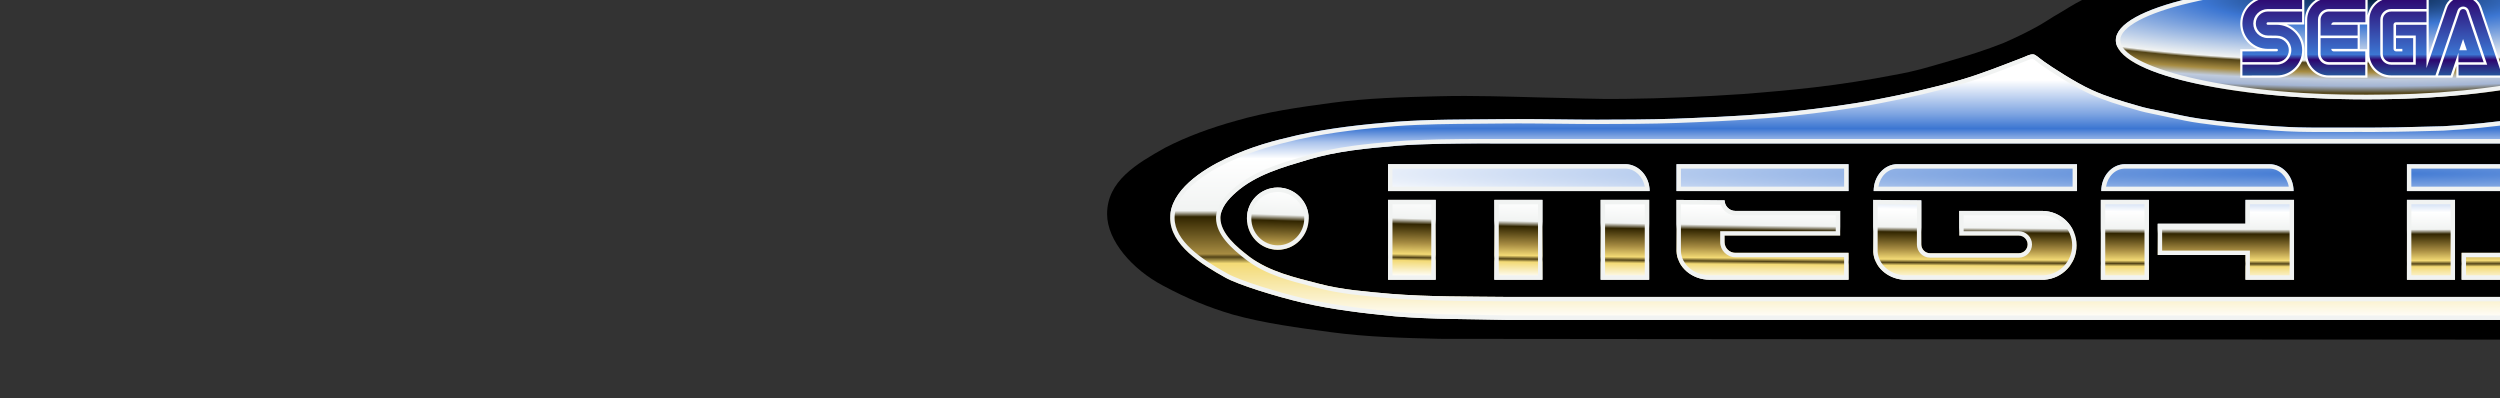 <?xml version="1.0" encoding="utf-8"?>
<!-- Generator: Adobe Illustrator 19.1.0, SVG Export Plug-In . SVG Version: 6.00 Build 0)  -->
<svg version="1.1" id="Layer_1" xmlns:svg="http://www.w3.org/2000/svg"
	 xmlns="http://www.w3.org/2000/svg" xmlns:xlink="http://www.w3.org/1999/xlink" x="0px" y="0px" viewBox="-216 79.72 566.8 90.28"
	 enable-background="new -216 79.72 566.8 90.28" xml:space="preserve">
<rect x="-216" y="79.72" width="566.8" height="90.28" fill="#333333" stroke="none"/>
<path id="path6288-1-5" d="M526.4,156.54c8.3-0.2,16.4-0.4,24.6-1.5c7.4-1,15.1-2,22.3-4c5.4-1.5,10.1-3.4,15.9-6.6
	c6.8-3.7,12.6-10.1,12.6-16.2c0-7.5-6.7-11.4-13.1-15c-5-2.6-10.6-4.5-16-6.1c-7.2-2-14.4-3.1-21.8-4.1c-8.2-1.1-16.2-1.4-24.4-1.5
	c-7.9-0.2-16.1,0.2-23.9,0.3c-6.1,0.1-12,0.4-18,0.3c-9-0.1-18-0.5-26.9-1.1c-5.4-0.4-10.8-0.9-16.1-1.5c-6.1-0.7-13-1.8-18.1-2.8
	s-8.5-2-12.7-3.2c-4.1-1.2-8.3-2.5-12.3-4.1c-2.5-1-4.8-2.1-7.2-3.5c-1.8-1-3.7-2.2-5.5-3.3c-1.7-1-3.3-2-5-2.9
	c-4-2-8.1-3.9-12.3-5.5c-5.6-2.1-11.3-3.7-17.1-4.9c-5.9-1.2-12-1.8-18.1-2.4c-3.1-0.3-14.9-0.5-14.9-0.5s-11.8,0.2-14.9,0.5
	c-6,0.5-12.1,1.1-18.1,2.4c-5.8,1.2-11.5,2.8-17.1,4.9c-4.2,1.6-8.3,3.5-12.3,5.5c-1.8,0.9-3.3,1.9-5,2.9c-1.8,1-3.6,2.3-5.5,3.3
	c-2.4,1.3-4.7,2.4-7.2,3.5c-4,1.6-8.2,2.9-12.3,4.1c-4.2,1.2-7.5,2.3-12.7,3.2c-5.1,1-12,2.1-18.1,2.8c-5.3,0.6-10.8,1.1-16.1,1.5
	c-8.9,0.6-18,1-26.9,1.1c-6.1,0.1-12-0.2-18-0.3c-7.9-0.2-16.1-0.5-23.9-0.3c-8.3,0.2-16.2,0.4-24.4,1.5c-7.4,1-14.6,2-21.8,4.1
	c-5.4,1.5-11,3.5-16,6.1c-6.4,3.6-13.1,7.5-13.1,15c0,6.1,5.8,12.6,12.6,16.2c5.8,3.1,10.5,5,15.9,6.6c7.2,2,14.9,3,22.3,4
	c8.2,1.1,16.4,1.3,24.6,1.5C110.2,156.54,455.5,156.94,526.4,156.54L526.4,156.54z"/>
<linearGradient id="shape_1_" gradientUnits="userSpaceOnUse" x1="319" y1="157.187" x2="319" y2="97.487" gradientTransform="matrix(1 0 0 -1 0 249.64)">
	<stop  offset="0.091" style="stop-color:#FFFFFF"/>
	<stop  offset="0.218" style="stop-color:#80A6E2"/>
	<stop  offset="0.275" style="stop-color:#3C76D2"/>
	<stop  offset="0.327" style="stop-color:#AAC3EC"/>
	<stop  offset="0.389" style="stop-color:#FFFFFF"/>
	<stop  offset="0.587" style="stop-color:#F1F3F2"/>
	<stop  offset="0.61" style="stop-color:#312500"/>
	<stop  offset="0.751" style="stop-color:#A78C42"/>
	<stop  offset="0.763" style="stop-color:#534417"/>
	<stop  offset="0.787" style="stop-color:#F3DA75"/>
	<stop  offset="1" style="stop-color:#FFFFFF"/>
</linearGradient>
<path id="shape" fill="url(#shape_1_)" d="M575.6,115.74c-5.9-2.8-10.7-4-16.2-5.3c-7.2-1.7-14.6-2.4-22-3c-8-0.6-16.1-0.5-24.2-0.6
	c-8.5-0.1-16.9,0.1-25.4,0.1c-6.2-0.1-12.5-0.1-18.7-0.4c-7.4-0.3-14.8-0.8-22.2-1.5c-6.3-0.7-12.7-1.5-18.9-2.7
	c-6.3-1.2-12.6-2.6-18.8-4.4c-4.8-1.4-9.5-3.3-14.2-5.1c-0.8-0.3-1.7-0.7-2.3-0.6c-0.5,0.1-1.7,0.9-2.5,1.5c-3.5,2.4-7,4.7-10.8,6.4
	c-3.3,1.5-6.8,2.5-10.2,3.5c-1.8,0.5-3.7,0.9-5.6,1.3c-2.9,0.6-5.8,1.2-8.7,1.7c-5.6,0.8-11.3,1.4-17,1.7c-14.1,0.4-16.6,0.3-20,0.3
	c-9.5,0-12,0.1-18.1-0.3c-5.7-0.4-11.4-0.9-17-1.7c-2.9-0.4-5.8-1.1-8.7-1.7c-1.9-0.4-3.7-0.7-5.6-1.3c-3.5-1-6.9-2-10.2-3.5
	c-3.8-1.7-9.4-5.4-10.8-6.4s-2-1.7-2.6-1.7c-0.8,0-1.4,0.4-2.2,0.7c-4.7,1.8-9.4,3.7-14.2,5.1c-6.2,1.8-12.5,3.2-18.8,4.4
	c-6.3,1.2-12.6,2-18.9,2.7c-7.4,0.8-14.8,1.2-22.2,1.5c-6.2,0.3-12.5,0.4-18.7,0.4c-8.5,0.1-16.9-0.2-25.4-0.1
	c-8.1,0.1-16.1,0-24.2,0.6c-7.4,0.6-14.8,1.4-22,3c-5.6,1.3-10.3,2.5-16.3,5.3c-5.5,2.6-12.7,7.3-12.7,13.5
	c0,6.1,7.1,10.5,12.5,13.5c2.8,1.6,11.5,4.3,17.5,5.7c6.9,1.6,13.9,2.4,21,3.1c8.4,0.7,16.9,0.6,25.3,0.8h386.8
	c8.4-0.1,16.9,0,25.3-0.8c7-0.6,14.1-1.4,21-3.1c6-1.4,14.6-4.1,17.5-5.7c5.3-3,12.5-7.4,12.5-13.5
	C588.3,123.04,581,118.34,575.6,115.74z M569.2,137.94c-4.5,3.4-10.2,4.7-15.7,6.1c-5.3,1.4-10.8,1.8-16.3,2.3
	c-8.4,0.7-26.4,0.7-26.4,0.7H125.6c-8.4-0.1-17.6,0-26.3-0.7c-5.5-0.5-11-0.9-16.3-2.3c-5.4-1.4-11.2-2.7-15.7-6.1
	c-2.9-2.2-6.6-5.3-6.6-8.8c0-2.3,1.8-4.3,3.5-5.8c4.5-4,10.6-5.7,16.3-7.4c6.6-2,13.5-2.6,20.4-3.2c7-0.6,21.2-0.5,21.2-0.5h388.7
	c8.1,0.1,16.6-0.2,24.8,0.5c6.8,0.6,13.8,1.2,20.4,3.2c5.7,1.7,11.9,3.4,16.3,7.4c1.7,1.5,3.5,3.5,3.5,5.8
	C575.8,132.74,572.1,135.74,569.2,137.94z"/>
<radialGradient id="rect7344_1_" cx="2949.218" cy="-346.555" r="26.833" gradientTransform="matrix(4.500007e-11 1 28.27 -1.272156e-09 10114.648 -2830.143)" gradientUnits="userSpaceOnUse">
	<stop  offset="0" style="stop-color:#3C76D2"/>
	<stop  offset="0.329" style="stop-color:#FFFFFF"/>
	<stop  offset="0.472" style="stop-color:#F1F3F2"/>
	<stop  offset="0.511" style="stop-color:#312500"/>
	<stop  offset="0.65" style="stop-color:#A78C42"/>
	<stop  offset="0.736" style="stop-color:#F3DA75"/>
	<stop  offset="0.763" style="stop-color:#534417"/>
	<stop  offset="0.787" style="stop-color:#F3DA75"/>
	<stop  offset="0.915" style="stop-color:#FFFFFF"/>
</radialGradient>
<path id="rect7344" fill="url(#rect7344_1_)" d="M448.4,116.34l4.4,6.7h12.1l-4.4-6.7H448.4z M485.2,116.34l-4.4,6.7h12.1l4.4-6.7
	H485.2z M98.7,116.94v6.1h53.9h5.4c0-3.3-2.4-6-5.4-6.1H98.7z M164.1,116.94v6.1h39v-6.1H164.1z M214.2,116.94c-3,0-5.4,2.7-5.4,6.1
	h5.4h5.5h35.2v-6.1H214.2L214.2,116.94z M265.8,116.94c-3,0-5.4,2.7-5.4,6.1h5.4h5.5h27.1h5.6c0-3.4-2.5-6.1-5.5-6.1
	c-0.1,0-0.1,0-0.2,0H265.8z M329.7,116.94v6.1h40.2h5.4c0-3.3-2.4-6-5.4-6.1H329.7z M387.5,116.94L387.5,116.94
	c-2.8,0.3-5,2.9-5,6.1h5h5.9h20.1h2.6h8.9h2.1c0-3.3-2.4-6-5.4-6.1C421.7,116.94,387.5,116.94,387.5,116.94z M433.6,116.94v6.1h10.9
	v-6.1H433.6z M501.6,116.94v6.1h39v-6.1H501.6z M73.7,122.24c-3.9,0-7,3.1-7,7c0,3.9,3.1,7.1,7,7.1s7-3.2,7-7.1
	C80.7,125.34,77.5,122.24,73.7,122.24z M562.6,122.24c-3.9,0-7.1,3.1-7.1,7c0,3.9,3.2,7.1,7.1,7.1s7-3.2,7-7.1
	C569.6,125.34,566.5,122.24,562.6,122.24z M98.7,125.04v18.1h10.8v-18.1H98.7z M122.8,125.04v18.1h10.9v-18.1H122.8z M146.9,125.04
	v18.1h11v-18.1H146.9z M164.1,125.04v11.6c0.1,3.6,3.5,6.5,7.5,6.5h31.5v-6.1h-25.7c-1.3,0-2.4-1.1-2.4-2.4v-1.5h26.2v-5.6h-23.8
	c-1.3,0-2.4-1.1-2.4-2.4h-1L164.1,125.04L164.1,125.04z M208.7,125.04v11.8l0,0c0.2,3.3,3.1,6,6.8,6.3l0,0h32l0,0
	c4.1-0.3,7.3-3.6,7.3-7.8c0-4.3-3.5-7.8-7.8-7.8h-0.1h-18.7v5.6h13.5c1.1,0,2,0.9,2,2c0,1.1-0.9,2-2,2h-20.1c-1.1,0-2-0.9-2-2v-10
	L208.7,125.04L208.7,125.04z M260.3,125.04v18.1h10.9v-18.1H260.3z M293.1,125.04v5.4h-19.9v7.1h19.9v5.6h11v-18.1H293.1z
	 M329.7,125.04v18.1h10.9v-18.1H329.7z M364.3,125.04v10c0,1.1-0.9,2-2,2h-20.2v6.1h26.3l0,0c3.8-0.3,6.9-3.2,6.9-6.7v-11.4H364.3z
	 M382.5,125.04v18.1h10.9v-18.1H382.5z M416.1,125.04v3.4c0,0,0,0,0,0.1c0,1.1-0.9,1.9-2,1.9h-2.4h-15.9v7.1h15.3l5.5,5.6h13.1
	l-7.5-7.6c2.9-1.2,4.9-4,4.9-7.2v-3.3h-0.7H416.1L416.1,125.04z M433.6,125.04v18.1h10.9v-18.1H433.6z M454.1,125.04l12,18.1h1.2
	h10.9h1.2l12-18.1h-12.1l-6.6,9.9l-6.6-9.9C466.1,125.04,454.1,125.04,454.1,125.04z M501.6,125.04v11.6c0.1,3.6,3.5,6.5,7.5,6.5
	h31.5v-6.1h-25.7c-1.3,0-2.4-1.1-2.4-2.4v-1.5h26.2v-5.6H515c-1.3,0-2.4-1.1-2.4-2.4L501.6,125.04L501.6,125.04z"/>
<radialGradient id="path7243_1_" cx="1871.517" cy="250.721" r="59.467" gradientTransform="matrix(2.512 2.300000e-03 7.100000e-03 -0.41 -4382.346 177.723)" gradientUnits="userSpaceOnUse">
	<stop  offset="0" style="stop-color:#001833"/>
	<stop  offset="0.252" style="stop-color:#3C76D2"/>
	<stop  offset="0.587" style="stop-color:#F1F3F2"/>
	<stop  offset="0.61" style="stop-color:#534417"/>
	<stop  offset="0.694" style="stop-color:#A78C42"/>
	<stop  offset="0.758" style="stop-color:#BFCBDE"/>
	<stop  offset="0.821" style="stop-color:#A4B5D3"/>
	<stop  offset="0.889" style="stop-color:#534417"/>
	<stop  offset="0.935" style="stop-color:#FFFFFF"/>
</radialGradient>
<path id="path7243" fill="url(#path7243_1_)" d="M377.6,88.84c0,7.4-25.5,13.4-57,13.4s-56.9-6-56.9-13.4l0,0
	c0-7.4,25.5-13.4,56.9-13.4C352.1,75.44,377.6,81.44,377.6,88.84z"/>
<path fill="#FFFFFF" d="M291.91,93.81v-2.93h3.97c-2.32-0.91-3.97-3.17-3.97-5.81c0-3.44,2.81-6.24,6.26-6.24h8.26l0.01,3.44
	l-0.01,3.01h-3.96c2.33,0.91,3.98,3.17,3.98,5.82c0,3.44-2.81,6.24-6.26,6.24l-8.28,0.01L291.91,93.81z M311.98,97.32
	c-2.97,0-5.39-2.41-5.39-5.38V84.2c0-2.96,2.42-5.37,5.39-5.37h8.81v4.36c0.48-2.48,2.67-4.36,5.29-4.36h8.56v13.3l3.64-10.67
	c0.52-1.71,2.24-2.91,4.17-2.91s3.65,1.21,4.17,2.93l5.36,15.85H340.9v-2.64l-0.9,2.64h-13.9c-2.71,0-4.96-1.99-5.35-4.57v4.58
	L311.98,97.32z M320.68,90.88v-5.6h-1.67v5.59C319.01,90.88,320.68,90.88,320.68,90.88z"/>
<linearGradient id="SVGID_1_" gradientUnits="userSpaceOnUse" x1="321.84" y1="263.596" x2="321.84" y2="281.396" gradientTransform="matrix(1 0 0 1 0 -184.556)">
	<stop  offset="0" style="stop-color:#2D056E"/>
	<stop  offset="0.732" style="stop-color:#3C76D2"/>
	<stop  offset="0.8" style="stop-color:#2D056E"/>
	<stop  offset="1" style="stop-color:#27569C"/>
</linearGradient>
<path fill="url(#SVGID_1_)" d="M292.4,96.84l7.78-0.01c3.18,0,5.76-2.57,5.76-5.74s-2.58-5.75-5.76-5.75l-2.02,0.01
	c-0.16,0-0.29-0.13-0.29-0.29c0-0.16,0.13-0.29,0.29-0.29h7.77v-2.44h-7.77c-1.5,0-2.72,1.22-2.72,2.72s1.22,2.72,2.72,2.72
	l2.03,0.03c1.82,0,3.3,1.47,3.3,3.28c0,1.82-1.47,3.29-3.3,3.29h-7.78L292.4,96.84 M292.41,93.81h7.78c1.51,0,2.73-1.22,2.73-2.72
	s-1.22-2.72-2.73-2.72l-2.03-0.02c-1.82,0-3.3-1.47-3.3-3.29c0-1.81,1.48-3.29,3.3-3.29h7.77v-2.45h-7.77
	c-3.18,0-5.76,2.57-5.76,5.74c0,3.17,2.58,5.74,5.76,5.74h2.01c0.15,0,0.28,0.12,0.28,0.28c0,0.15-0.13,0.28-0.28,0.28l-7.77,0.01
	L292.41,93.81 M311.98,94.4c-1.35,0-2.45-1.08-2.45-2.45v-7.77c0-1.32,1.11-2.41,2.45-2.41h8.3v-2.44h-8.3
	c-2.7,0-4.89,2.18-4.89,4.87v7.74c0,2.69,2.19,4.88,4.89,4.88h8.27v-2.43L311.98,94.4 M310.12,84.2c0-1.03,0.83-1.87,1.86-1.87h8.3
	v2.44h-7.15c-0.57,0-0.58,0.57-0.58,0.57h5.97v2.43h-8.4L310.12,84.2 M311.98,93.8c-1.03,0-1.86-0.83-1.86-1.86v-3.58h8.4v2.44
	h-5.97c0.01,0.57,0.58,0.58,0.58,0.58h7.12v2.42H311.98 M326.1,94.39c-1.34,0-2.44-1.1-2.44-2.44V84.2c0-1.35,1.09-2.44,2.44-2.44
	h8.04v-2.44h-8.06c-2.7,0-4.89,2.18-4.89,4.87v7.74c0,2.69,2.21,4.88,4.91,4.88h8.04V85.35h-6.91v2.43h4.47v6.61H326.1
	 M324.23,91.95c0,1.03,0.83,1.87,1.86,1.87h5.02v-5.46h-3.89v2.44h1.44l0.01,0.57h-1.44c-0.31,0-0.57-0.26-0.57-0.57l-0.01-5.45
	c0,0,0-0.57,0.58-0.58h6.9v-2.43h-8.04c-1.03,0-1.86,0.83-1.86,1.87L324.23,91.95 M341.69,82.3c0.11-0.31,0.4-0.53,0.75-0.53
	s0.65,0.22,0.75,0.53l3.9,11.53h-5.72l0.01-2.71h1.91l-0.86-2.56l-2.8,8.26h-2.88L341.69,82.3 M347.89,94.39h-6.49v2.44h9.88
	l-5.14-15.21c-0.45-1.48-1.94-2.58-3.69-2.58c-1.76,0-3.24,1.09-3.69,2.57l-5.19,15.21h2.59l5.04-14.79
	c0.2-0.49,0.69-0.83,1.25-0.83s1.05,0.35,1.26,0.83L347.89,94.39"/>
<path fill="#F1F3F2" d="M320.6,76.44c33,0,56,6.53,56,12.4c0,2.98-5.95,6.16-15.92,8.5c-10.69,2.51-24.93,3.9-40.08,3.9
	c-32.94,0-55.9-6.53-55.9-12.4c0-2.98,5.95-6.16,15.9-8.5C291.28,77.83,305.49,76.44,320.6,76.44 M244.87,93.04
	c0.15,0.05,0.54,0.36,0.88,0.62c0.31,0.25,0.7,0.55,1.17,0.89c1.59,1.14,7.15,4.79,10.97,6.5c3.27,1.49,6.62,2.49,10.31,3.54
	c1.53,0.48,3.02,0.78,4.45,1.07c0.41,0.08,0.82,0.17,1.25,0.26c0.72,0.15,1.44,0.31,2.17,0.46c2.16,0.47,4.39,0.95,6.6,1.25
	c4.85,0.69,10.11,1.22,17.08,1.71c4.09,0.27,6.57,0.31,10.6,0.31c0.89,0,1.85,0,2.93,0c1.35,0,2.87-0.01,4.63-0.01
	c0.54,0,1.05,0,1.59,0c0.6,0,1.24,0.01,1.98,0.01c2.55,0,6.73-0.03,16.49-0.31c5.39-0.28,11.14-0.86,17.12-1.71
	c2.92-0.5,5.88-1.11,8.74-1.71c1.88-0.4,3.83-0.81,5.68-1.32l0.51-0.15c3.26-0.96,6.62-1.94,9.82-3.4
	c3.97-1.78,7.59-4.18,10.99-6.51c1.03-0.77,1.88-1.26,2.1-1.32c0.31,0,0.92,0.23,1.4,0.42l0.34,0.13c0.73,0.28,1.47,0.57,2.21,0.85
	c3.93,1.52,7.98,3.08,12.07,4.28c5.55,1.61,11.73,3.06,18.89,4.42c6.45,1.25,13.21,2.07,19,2.71c7.38,0.7,14.87,1.2,22.25,1.5
	c4.66,0.22,9.43,0.28,14.04,0.34c1.57,0.02,3.13,0.04,4.71,0.06c3.41,0,6.85-0.03,10.18-0.06c3.32-0.03,6.75-0.06,10.13-0.06
	c1.69,0,3.38,0.01,5.08,0.03c1.8,0.02,3.6,0.03,5.4,0.05c6.17,0.04,12.55,0.09,18.73,0.55c7.12,0.58,14.68,1.28,21.85,2.98
	c5.81,1.37,10.36,2.55,16,5.23c4.51,2.17,12.12,6.68,12.53,12.53c-0.03,5.12-5.78,9.08-11.98,12.59c-2.84,1.56-11.44,4.25-17.26,5.6
	c-7.04,1.74-14.18,2.5-20.86,3.07c-6.83,0.65-13.83,0.7-20.61,0.75c-1.54,0.01-3.07,0.02-4.59,0.04H125.62
	c-2.3-0.06-4.65-0.09-6.91-0.12c-6.03-0.08-12.26-0.17-18.31-0.68c-6.68-0.66-13.8-1.44-20.87-3.08c-5.94-1.39-14.57-4.07-17.24-5.6
	c-5.93-3.29-11.99-7.37-11.99-12.63c0-5.97,7.6-10.46,12.12-12.59c5.9-2.75,10.59-3.95,16.09-5.23c7.54-1.67,15.28-2.45,21.86-2.98
	c6.27-0.46,12.62-0.51,18.76-0.55c1.79-0.01,3.58-0.03,5.38-0.05c1.24-0.01,2.48-0.02,3.72-0.02c2.99,0,6.02,0.04,8.96,0.07
	s5.98,0.07,8.98,0.07c1.24,0,2.49-0.01,3.73-0.02c7.04,0,13.17-0.13,18.74-0.4c6.6-0.27,14.41-0.66,22.27-1.51
	c5.63-0.62,12.28-1.44,18.98-2.71c7.16-1.36,13.34-2.81,18.89-4.42c4.09-1.19,8.15-2.76,12.07-4.28c0.73-0.28,1.47-0.57,2.2-0.85
	c0.24-0.09,0.46-0.19,0.68-0.28C244.19,93.2,244.52,93.05,244.87,93.04 M125.59,148.04L125.59,148.04H510.8
	c0.18,0,18.14-0.01,26.49-0.7l1.47-0.13c4.96-0.44,10.08-0.9,14.98-2.19l0.97-0.25c5.25-1.33,10.69-2.7,15.08-6.03
	c3.39-2.57,7-5.64,7-9.6c0-2.83-2.19-5.1-3.83-6.54c-4.35-3.95-10.19-5.69-15.83-7.36l-0.85-0.25c-6.62-2.01-13.6-2.62-20.36-3.22
	l-0.25-0.02c-5.25-0.45-10.68-0.49-15.35-0.49h-2.52h-2.49c-1.51,0-3.02-0.01-4.52-0.02H122.11c0,0-0.89-0.01-2.34-0.01
	c-4.86,0-13.78,0.07-18.96,0.51c-6.83,0.59-13.9,1.21-20.6,3.24l-0.7,0.21c-5.65,1.68-11.49,3.42-15.97,7.4
	c-1.65,1.45-3.84,3.72-3.84,6.55c0,3.78,3.54,6.97,7,9.6c4.31,3.26,9.65,4.63,14.8,5.95l1.24,0.32c4.91,1.3,10.03,1.75,14.99,2.2
	l1.48,0.13c6.96,0.56,14.18,0.61,21.15,0.66C122.14,148.01,123.88,148.02,125.59,148.04L125.59,148.04 M495.45,117.34l-3.09,4.7
	h-9.71l3.09-4.7H495.45 M459.96,117.34l3.09,4.7h-9.71l-3.09-4.7H459.96 M539.6,117.94v4.1h-37v-4.1H539.6 M443.5,117.94v4.1h-8.9
	v-4.1H443.5 M421.68,117.94c2.13,0.08,3.91,1.84,4.33,4.1H425h-8.9h-2.6h-20.1h-5.9h-3.92c0.38-2.17,1.95-3.86,3.97-4.1H421.68
	 M369.88,117.94c2.13,0.08,3.91,1.84,4.33,4.1h-4.31h-39.2v-4.1H369.88 M298.5,117.94c2.18,0,4,1.77,4.41,4.1h-4.51h-27.1h-5.5
	h-4.32c0.39-2.37,2.15-4.1,4.32-4.1h32.5H298.5 M253.9,117.94v4.1h-34.2h-5.5h-4.32c0.39-2.37,2.15-4.1,4.32-4.1H253.9
	 M202.1,117.94v4.1h-37v-4.1H202.1 M152.58,117.94c2.13,0.08,3.91,1.84,4.33,4.1h-4.31H99.7v-4.1H152.58 M562.6,123.24
	c3.36,0,6,2.63,6,6c0,3.36-2.69,6.1-6,6.1c-3.36,0-6.1-2.74-6.1-6.1C556.5,125.93,559.24,123.24,562.6,123.24 M73.7,123.24
	c3.31,0,6,2.69,6,6c0,3.36-2.69,6.1-6,6.1s-6-2.74-6-6.1S70.34,123.24,73.7,123.24 M489.54,126.04l-10.67,16.1h-0.66h-10.9h-0.66
	l-10.67-16.1h9.6l6.3,9.46l0.83,1.25l0.83-1.25l6.3-9.46H489.54 M443.5,126.04v16.1h-8.9v-16.1H443.5 M426.1,126.04v2.3
	c0,2.74-1.68,5.2-4.28,6.28l-1.37,0.57l1.04,1.06l5.82,5.9h-10.29l-5.21-5.3l-0.29-0.3h-0.42h-14.3v-5.1h14.9h2.4
	c1.68,0,3-1.27,3-2.9v-0.1v-2.4h9 M392.4,126.04v16.1h-8.9v-16.1H392.4 M374.3,126.04v10.4c0,2.92-2.61,5.42-5.94,5.7H343.1v-4.1
	h19.2c1.65,0,3-1.35,3-3v-9L374.3,126.04 M339.6,126.04v16.1h-8.9v-16.1H339.6 M303.1,126.04v16.1h-9v-4.6v-1h-1h-18.9v-5.1h18.9h1
	v-1v-4.4H303.1 M270.2,126.04v16.1h-8.9v-16.1H270.2 M156.9,126.04v16.1h-9v-16.1H156.9 M132.7,126.04v16.1h-8.9v-16.1H132.7
	 M108.5,126.04v16.1h-8.8v-16.1H108.5 M502.6,126.05l9.15,0.08c0.44,1.38,1.75,2.41,3.25,2.41h22.7v3.6h-25.2h-1v1v1.5
	c0,1.84,1.56,3.4,3.4,3.4h24.7v4.1h-30.5c-3.5,0-6.42-2.48-6.5-5.5L502.6,126.05 M209.7,126.05l8.9,0.08v9.01c0,1.65,1.35,3,3,3
	h20.1c1.65,0,3-1.35,3-3c0-1.65-1.35-3-3-3h-12.5v-3.6h17.7h0.1c3.75,0,6.8,3.05,6.8,6.8c0,3.6-2.72,6.52-6.34,6.8h-31.92
	c-3.16-0.27-5.66-2.56-5.84-5.33V126.05 M165.1,126.05l8.9,0.09h0.16c0.44,1.37,1.75,2.4,3.24,2.4h22.8v3.6H175h-1v1v1.5
	c0,1.84,1.56,3.4,3.4,3.4h24.7v4.1h-30.5c-3.5,0-6.42-2.48-6.5-5.5V126.05 M320.6,75.44c-31.4,0-56.9,6-56.9,13.4
	c0,7.4,25.4,13.4,56.9,13.4s57-6,57-13.4C377.6,81.44,352.1,75.44,320.6,75.44L320.6,75.44z M244.9,92.04c-0.8,0-1.4,0.4-2.2,0.7
	c-4.7,1.8-9.4,3.7-14.2,5.1c-6.2,1.8-12.5,3.2-18.8,4.4c-6.3,1.2-12.6,2-18.9,2.7c-7.4,0.8-14.8,1.2-22.2,1.5
	c-6.2,0.3-12.5,0.4-18.7,0.4c-1.24,0.02-2.49,0.02-3.73,0.02c-5.99,0-11.95-0.14-17.94-0.14c-1.24,0-2.48,0.01-3.73,0.02
	c-8.1,0.1-16.1,0-24.2,0.6c-7.4,0.6-14.8,1.4-22,3c-5.6,1.3-10.3,2.5-16.3,5.3c-5.5,2.6-12.7,7.3-12.7,13.5
	c0,6.1,7.1,10.5,12.5,13.5c2.8,1.6,11.5,4.3,17.5,5.7c6.9,1.6,13.9,2.4,21,3.1c8.4,0.7,16.9,0.6,25.3,0.8h386.8
	c8.4-0.1,16.9,0,25.3-0.8c7-0.6,14.1-1.4,21-3.1c6-1.4,14.6-4.1,17.5-5.7c5.3-3,12.5-7.4,12.5-13.5c-0.4-6.1-7.7-10.8-13.1-13.4
	c-5.9-2.8-10.7-4-16.2-5.3c-7.2-1.7-14.6-2.4-22-3c-8-0.6-16.1-0.5-24.2-0.6c-1.7-0.02-3.4-0.03-5.09-0.03
	c-6.78,0-13.51,0.13-20.31,0.13c-6.2-0.1-12.5-0.1-18.7-0.4c-7.4-0.3-14.8-0.8-22.2-1.5c-6.3-0.7-12.7-1.5-18.9-2.7
	c-6.3-1.2-12.6-2.6-18.8-4.4c-4.8-1.4-9.5-3.3-14.2-5.1c-0.71-0.27-1.51-0.62-2.1-0.62c-0.07,0-0.14,0-0.2,0.02
	c-0.5,0.1-1.7,0.9-2.5,1.5c-3.5,2.4-7,4.7-10.8,6.4c-3.3,1.5-6.8,2.5-10.2,3.5c-1.8,0.5-3.7,0.9-5.6,1.3c-2.9,0.6-5.8,1.2-8.7,1.7
	c-5.6,0.8-11.3,1.4-17,1.7c-9.4,0.27-13.64,0.31-16.44,0.31c-1.4,0-2.43-0.01-3.56-0.01c-3.17,0-5.56,0.01-7.56,0.01
	c-4.01,0-6.47-0.04-10.54-0.31c-5.7-0.4-11.4-0.9-17-1.7c-2.9-0.4-5.8-1.1-8.7-1.7c-1.9-0.4-3.7-0.7-5.6-1.3c-3.5-1-6.9-2-10.2-3.5
	c-3.8-1.7-9.4-5.4-10.8-6.4C246.1,92.74,245.5,92.04,244.9,92.04L244.9,92.04z M125.6,147.04c-8.4-0.1-17.6,0-26.3-0.7
	c-5.5-0.5-11-0.9-16.3-2.3c-5.4-1.4-11.2-2.7-15.7-6.1c-2.9-2.2-6.6-5.3-6.6-8.8c0-2.3,1.8-4.3,3.5-5.8c4.5-4,10.6-5.7,16.3-7.4
	c6.6-2,13.5-2.6,20.4-3.2c5.25-0.45,14.55-0.51,18.87-0.51c1.44,0,2.33,0.01,2.33,0.01h388.7c1.49,0.02,3.01,0.02,4.52,0.02
	c1.66,0,3.33-0.01,5.01-0.01c5.09,0,10.23,0.05,15.26,0.48c6.8,0.6,13.8,1.2,20.4,3.2c5.7,1.7,11.9,3.4,16.3,7.4
	c1.7,1.5,3.5,3.5,3.5,5.8c0,3.6-3.7,6.6-6.6,8.8c-4.5,3.4-10.2,4.7-15.7,6.1c-5.3,1.4-10.8,1.8-16.3,2.3c-8.4,0.7-26.4,0.7-26.4,0.7
	L125.6,147.04L125.6,147.04z M497.3,116.34h-12.1l-4.4,6.7h12.1L497.3,116.34L497.3,116.34z M460.5,116.34h-12.1l4.4,6.7h12.1
	L460.5,116.34L460.5,116.34z M540.6,116.94h-39v6.1h39V116.94L540.6,116.94z M444.5,116.94h-10.9v6.1h10.9V116.94L444.5,116.94z
	 M421.7,116.94h-34.2c-2.8,0.3-5,2.9-5,6.1h5h5.9h20.1h2.6h8.9h2.1C427.1,119.74,424.7,117.04,421.7,116.94L421.7,116.94z
	 M369.9,116.94h-40.2v6.1h40.2h5.4C375.3,119.74,372.9,117.04,369.9,116.94L369.9,116.94z M298.5,116.94c-0.1,0-0.1,0-0.2,0h-32.5
	c-3,0-5.4,2.7-5.4,6.1h5.4h5.5h27.1h5.6C304,119.64,301.5,116.94,298.5,116.94L298.5,116.94z M254.9,116.94h-40.7
	c-3,0-5.4,2.7-5.4,6.1h5.4h5.5h35.2V116.94L254.9,116.94z M203.1,116.94h-39v6.1h39V116.94L203.1,116.94z M152.6,116.94H98.7v6.1
	h53.9h5.4C158,119.74,155.6,117.04,152.6,116.94L152.6,116.94z M562.6,122.24c-3.9,0-7.1,3.1-7.1,7c0,3.9,3.2,7.1,7.1,7.1
	s7-3.2,7-7.1C569.6,125.34,566.5,122.24,562.6,122.24L562.6,122.24z M73.7,122.24c-3.9,0-7,3.1-7,7c0,3.9,3.1,7.1,7,7.1s7-3.2,7-7.1
	C80.7,125.34,77.5,122.24,73.7,122.24L73.7,122.24z M501.6,125.04v11.6c0.1,3.6,3.5,6.5,7.5,6.5h31.5v-6.1h-25.7
	c-1.3,0-2.4-1.1-2.4-2.4v-1.5h26.2v-5.6H515c-1.3,0-2.4-1.1-2.4-2.4L501.6,125.04L501.6,125.04z M491.4,125.04h-12.1l-6.6,9.9
	l-6.6-9.9h-12l12,18.1h1.2h10.9h1.2L491.4,125.04L491.4,125.04z M444.5,125.04h-10.9v18.1h10.9V125.04L444.5,125.04z M427.1,125.04
	h-0.7h-10.3v3.4c0,0,0,0,0,0.1c0,1.1-0.9,1.9-2,1.9h-2.4h-15.9v7.1h15.3l5.5,5.6h13.1l-7.5-7.6c2.9-1.2,4.9-4,4.9-7.2L427.1,125.04
	L427.1,125.04z M393.4,125.04h-10.9v18.1h10.9V125.04L393.4,125.04z M375.3,125.04h-11v10c0,1.1-0.9,2-2,2h-20.2v6.1h26.3
	c3.8-0.3,6.9-3.2,6.9-6.7V125.04L375.3,125.04z M340.6,125.04h-10.9v18.1h10.9V125.04L340.6,125.04z M304.1,125.04h-11v5.4h-19.9
	v7.1h19.9v5.6h11V125.04L304.1,125.04z M271.2,125.04h-10.9v18.1h10.9V125.04L271.2,125.04z M208.7,125.04v11.8
	c0.2,3.3,3.1,6,6.8,6.3h32c4.1-0.3,7.3-3.6,7.3-7.8c0-4.3-3.5-7.8-7.8-7.8h-0.1h-18.7v5.6h13.5c1.1,0,2,0.9,2,2c0,1.1-0.9,2-2,2
	h-20.1c-1.1,0-2-0.9-2-2v-10L208.7,125.04L208.7,125.04z M164.1,125.04v11.6c0.1,3.6,3.5,6.5,7.5,6.5h31.5v-6.1h-25.7
	c-1.3,0-2.4-1.1-2.4-2.4v-1.5h26.2v-5.6h-23.8c-1.3,0-2.4-1.1-2.4-2.4h-1L164.1,125.04L164.1,125.04z M157.9,125.04h-11v18.1h11
	V125.04L157.9,125.04z M133.7,125.04h-10.9v18.1h10.9V125.04L133.7,125.04z M109.5,125.04H98.7v18.1h10.8V125.04L109.5,125.04z"/>
</svg>
